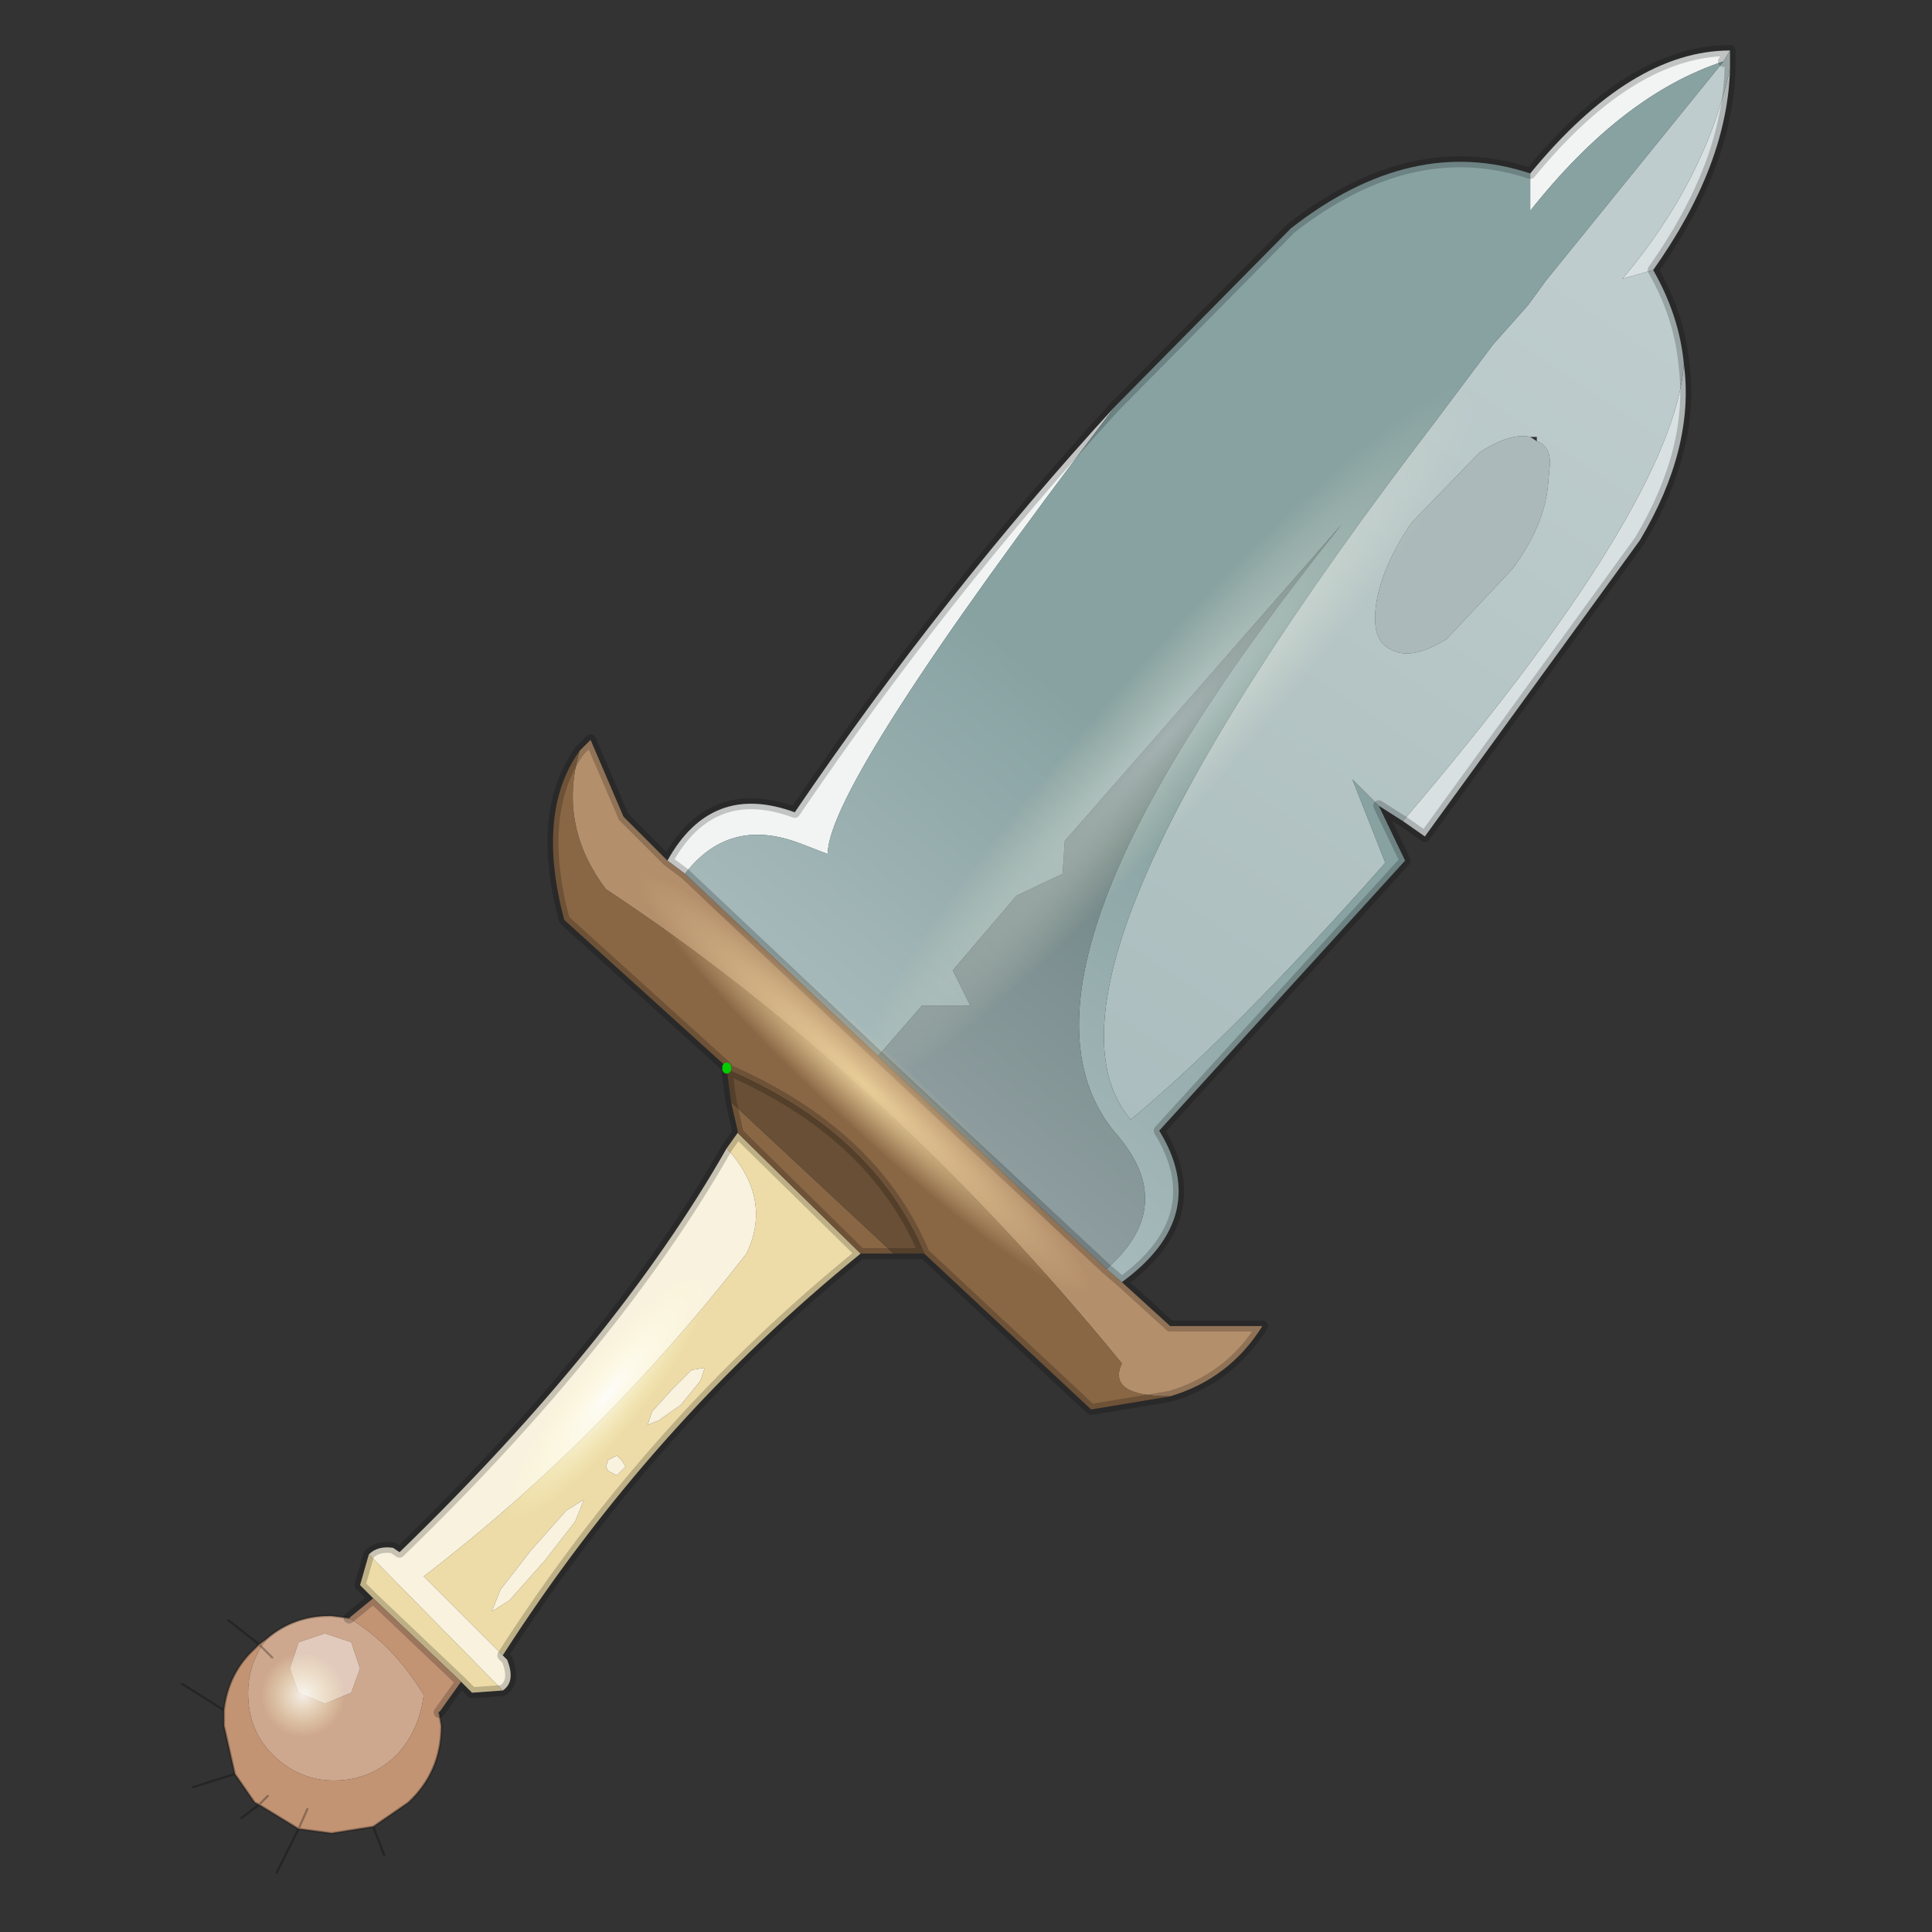 <?xml version="1.0" encoding="UTF-8" standalone="no"?>
<svg xmlns:xlink="http://www.w3.org/1999/xlink" height="440.0px" width="440.0px" xmlns="http://www.w3.org/2000/svg">
  <rect width="100%" height="100%" fill="#333333" stroke="none"/>
  <g transform="matrix(10.0, 0.0, 0.0, 10.0, 0.0, 0.0)">
    <use height="44.0" transform="matrix(1.0, 0.0, 0.0, 1.0, 0.0, 0.0)" width="44.0" xlink:href="#shape0"/>
  </g>
  <defs>
    <g id="shape0" transform="matrix(1.0, 0.0, 0.0, 1.0, 0.0, 0.0)">
      <path d="M44.0 44.0 L0.0 44.0 0.0 0.0 44.0 0.0 44.0 44.0" fill="#33cc33" fill-opacity="0.0" fill-rule="evenodd" stroke="none"/>
      <path d="M39.4 1.15 L39.25 1.4 Q36.95 2.15 34.85 4.8 L34.85 3.95 Q37.15 1.15 39.4 1.15 M15.2 19.6 Q16.2 17.8 18.1 18.5 21.5 13.5 25.4 9.25 18.85 17.85 18.85 19.45 L18.2 19.2 Q16.6 18.6 15.6 19.9 L15.2 19.6" fill="#f2f4f4" fill-rule="evenodd" stroke="none"/>
      <path d="M31.95 18.7 Q38.1 11.5 38.35 8.3 38.6 10.2 37.35 12.3 L32.45 19.05 31.95 18.7 M37.65 6.15 L36.95 6.35 Q38.85 4.1 39.4 1.55 39.35 3.75 37.65 6.15" fill="#d9e0e1" fill-rule="evenodd" stroke="none"/>
      <path d="M16.55 26.15 L16.8 25.8 19.6 28.55 Q14.85 32.4 11.45 37.7 L9.65 35.9 Q13.7 32.8 17.0 28.55 17.6 27.3 16.55 26.15 M11.45 38.5 L10.75 38.55 10.5 38.3 8.5 36.4 8.2 36.1 8.4 35.4 11.45 38.5 M12.9 34.4 L12.1 35.3 11.4 36.2 11.2 36.7 11.6 36.45 12.4 35.55 13.1 34.65 13.3 34.15 12.9 34.4 M14.25 33.4 L14.15 33.25 14.05 33.15 13.85 33.25 13.8 33.4 13.85 33.5 14.05 33.6 14.15 33.5 14.25 33.4 M15.95 31.45 L16.05 31.15 15.75 31.2 15.3 31.65 14.85 32.15 14.75 32.45 15.0 32.35 15.5 32.0 15.95 31.45" fill="#eddca7" fill-rule="evenodd" stroke="none"/>
      <path d="M11.45 37.7 L11.55 37.8 Q11.75 38.3 11.45 38.5 L8.4 35.4 Q8.6 35.2 8.95 35.25 L9.1 35.35 Q14.05 30.55 16.55 26.15 17.6 27.3 17.0 28.55 13.7 32.8 9.65 35.9 L11.45 37.7 M15.95 31.45 L15.5 32.0 15.0 32.35 14.75 32.45 14.85 32.15 15.3 31.65 15.75 31.2 16.05 31.15 15.95 31.45 M14.25 33.4 L14.15 33.5 14.05 33.6 13.85 33.5 13.8 33.4 13.85 33.25 14.05 33.15 14.15 33.25 14.25 33.4 M12.9 34.4 L13.3 34.15 13.1 34.65 12.4 35.55 11.6 36.45 11.2 36.7 11.4 36.2 12.1 35.3 12.9 34.4" fill="#f9f2df" fill-rule="evenodd" stroke="none"/>
      <path d="M6.1 37.3 Q6.7 36.8 7.5 36.8 L7.55 36.8 7.95 36.85 Q8.95 37.45 9.65 38.6 9.55 39.4 9.05 39.95 8.45 40.55 7.6 40.55 6.8 40.55 6.2 39.95 5.65 39.4 5.65 38.55 5.65 38.0 5.95 37.5 L6.1 37.3 M6.2 37.75 L5.95 37.5 6.2 37.75 M8.0 37.4 L7.4 37.2 6.8 37.4 6.6 38.0 6.8 38.55 7.4 38.8 8.0 38.55 8.2 38.0 8.0 37.4" fill="#cea88e" fill-rule="evenodd" stroke="none"/>
      <path d="M25.2 28.9 L25.55 29.2 26.65 30.2 28.75 30.2 Q28.0 31.4 26.65 31.8 25.2 31.8 25.55 31.05 20.15 24.45 13.8 20.25 12.7 18.8 13.2 17.1 L13.45 16.85 14.2 18.6 15.2 19.6 15.6 19.9 20.0 24.05 25.2 28.9" fill="#b48f6b" fill-rule="evenodd" stroke="none"/>
      <path d="M13.2 17.1 Q12.7 18.8 13.8 20.25 20.15 24.45 25.55 31.05 25.2 31.8 26.65 31.8 L24.85 32.1 21.05 28.55 Q19.9 25.8 16.55 24.35 L16.55 24.3 12.85 20.95 Q12.2 18.5 13.2 17.1 M16.8 25.8 L16.8 25.75 16.65 25.1 20.35 28.55 19.6 28.55 16.8 25.8" fill="#896745" fill-rule="evenodd" stroke="none"/>
      <path d="M16.65 25.1 L16.55 24.35 Q19.9 25.8 21.05 28.55 L20.35 28.55 16.65 25.1" fill="#684f35" fill-rule="evenodd" stroke="none"/>
      <path d="M10.5 38.3 L10.0 39.0 10.05 39.3 Q10.05 40.35 9.3 41.05 L8.5 41.6 7.55 41.75 6.8 41.65 7.0 41.2 6.8 41.65 5.9 41.1 5.8 41.05 5.35 40.4 5.1 39.3 5.1 38.95 Q5.2 38.1 5.8 37.55 L5.9 37.45 6.1 37.3 5.95 37.5 Q5.65 38.0 5.65 38.55 5.65 39.4 6.2 39.95 6.8 40.55 7.6 40.55 8.45 40.55 9.05 39.95 9.55 39.4 9.65 38.6 8.95 37.45 7.95 36.85 L8.5 36.4 10.5 38.3 M5.95 37.5 L5.9 37.45 5.95 37.5 M6.1 40.9 L5.9 41.1 6.1 40.9" fill="#c29474" fill-rule="evenodd" stroke="none"/>
      <path d="M8.0 37.4 L8.2 38.0 8.0 38.55 7.4 38.8 6.8 38.55 6.6 38.0 6.8 37.4 7.4 37.2 8.0 37.4" fill="#e1cabb" fill-rule="evenodd" stroke="none"/>
      <path d="M35.0 10.05 Q35.3 10.15 35.3 10.55 L35.25 11.1 Q35.15 12.0 34.45 12.95 L32.95 14.55 Q32.15 15.05 31.7 14.8 31.2 14.6 31.35 13.7 31.5 12.85 32.15 11.9 L33.7 10.3 Q34.4 9.85 34.85 9.95 L35.0 10.05" fill="#abb9ba" fill-rule="evenodd" stroke="none"/>
      <path d="M39.25 1.4 L39.4 1.15 39.4 1.55 Q38.85 4.1 36.95 6.35 L37.65 6.15 Q38.25 7.2 38.35 8.3 38.1 11.5 31.95 18.7 L31.4 18.35 30.8 17.75 31.55 19.65 Q28.1 23.55 25.75 25.5 23.0 22.25 32.65 9.65 L34.0 7.85 34.8 6.95 35.2 6.4 39.25 1.4 M34.85 9.95 Q34.4 9.85 33.7 10.3 L32.15 11.9 Q31.5 12.85 31.35 13.7 31.2 14.6 31.7 14.8 32.15 15.05 32.95 14.55 L34.45 12.95 Q35.15 12.0 35.25 11.1 L35.3 10.55 Q35.3 10.15 35.0 10.05 L35.0 9.95 34.85 9.95" fill="url(#gradient0)" fill-rule="evenodd" stroke="none"/>
      <path d="M34.85 3.95 L34.85 4.8 Q36.95 2.15 39.25 1.4 L35.2 6.4 34.8 6.95 34.0 7.85 32.65 9.65 Q23.0 22.25 25.75 25.5 28.1 23.55 31.55 19.65 L30.8 17.75 31.4 18.35 32.0 19.6 26.4 25.75 Q27.6 27.7 25.55 29.2 L25.2 28.9 Q26.85 27.45 25.4 25.8 22.35 22.15 30.55 11.95 L24.25 19.15 24.2 19.9 23.15 20.4 21.7 22.1 22.1 22.9 21.0 22.9 20.0 24.05 15.6 19.9 Q16.6 18.6 18.2 19.2 L18.85 19.45 Q18.85 17.85 25.4 9.25 L29.4 5.2 Q32.15 3.05 34.85 3.95" fill="url(#gradient1)" fill-rule="evenodd" stroke="none"/>
      <path d="M20.0 24.05 L21.0 22.9 22.1 22.9 21.7 22.1 23.15 20.4 24.2 19.9 24.25 19.15 30.55 11.95 Q22.35 22.15 25.4 25.8 26.85 27.45 25.2 28.9 L20.0 24.05" fill="url(#gradient2)" fill-rule="evenodd" stroke="none"/>
      <path d="M16.55 24.35 L16.55 24.3" fill="none" stroke="#00ff00" stroke-linecap="round" stroke-linejoin="round" stroke-width="0.2"/>
      <path d="M39.25 1.4 L39.4 1.15 Q37.15 1.15 34.85 3.95 M31.4 18.35 L31.95 18.7 M38.35 8.3 Q38.25 7.2 37.65 6.15 39.35 3.75 39.4 1.55 L39.4 1.15 M25.4 9.25 L29.4 5.2 Q32.15 3.05 34.85 3.95 M25.2 28.9 L25.55 29.2 Q27.6 27.7 26.4 25.75 L32.0 19.6 31.4 18.35 M38.35 8.3 Q38.6 10.2 37.35 12.3 L32.45 19.05 31.95 18.7 M26.65 31.8 Q28.0 31.4 28.75 30.2 L26.65 30.2 25.55 29.2 M13.2 17.1 L13.45 16.85 14.2 18.6 15.2 19.6 Q16.2 17.8 18.1 18.5 21.5 13.5 25.4 9.25 M15.6 19.9 L20.0 24.05 25.2 28.9 M15.2 19.6 L15.6 19.9 M16.55 24.3 L12.85 20.95 Q12.2 18.5 13.2 17.1 M16.55 26.15 L16.8 25.8 16.8 25.75 16.65 25.1 16.55 24.35 M20.35 28.55 L19.6 28.55 Q14.85 32.4 11.45 37.7 L11.55 37.8 Q11.75 38.3 11.45 38.5 L10.75 38.55 10.5 38.3 10.0 39.0 M21.05 28.55 L20.35 28.55 M16.55 26.15 Q14.05 30.55 9.1 35.35 L8.95 35.25 Q8.6 35.2 8.4 35.4 L8.2 36.1 8.5 36.4 10.5 38.3 M16.8 25.8 L19.6 28.55 M21.05 28.55 Q19.9 25.8 16.55 24.35 M7.95 36.85 L8.5 36.4 M26.65 31.8 L24.85 32.1 21.05 28.55" fill="none" stroke="#000000" stroke-linecap="round" stroke-linejoin="round" stroke-opacity="0.2" stroke-width="0.25"/>
      <path d="M10.0 39.0 L10.05 39.3 Q10.05 40.35 9.3 41.05 L8.5 41.6 8.75 42.25 M7.95 36.85 L7.55 36.8 7.5 36.8 Q6.7 36.8 6.1 37.3 L5.9 37.45 5.95 37.5 6.2 37.75 M5.1 38.95 Q5.2 38.1 5.8 37.55 L5.9 37.45 5.2 36.9 M7.0 41.2 L6.8 41.65 7.55 41.75 8.5 41.6 M5.9 41.1 L5.8 41.05 5.35 40.4 4.4 40.7 M5.9 41.1 L5.5 41.4 M5.9 41.1 L6.1 40.9 M6.8 41.65 L6.3 42.65 M6.8 41.65 L5.9 41.1 M5.35 40.4 L5.1 39.3 5.1 38.95 4.15 38.35" fill="none" stroke="#000000" stroke-linecap="round" stroke-linejoin="round" stroke-opacity="0.282" stroke-width="0.05"/>
      <path d="M39.5 2.85 Q38.9 5.15 35.1 10.5 30.75 16.4 25.35 22.25 19.85 28.2 16.55 30.5 L13.8 30.45 Q14.1 28.25 18.4 22.5 22.25 17.15 27.65 11.4 33.1 5.5 36.6 2.9 L39.5 2.85" fill="url(#gradient3)" fill-rule="evenodd" stroke="none"/>
      <path d="M11.2 15.8 Q12.65 16.05 16.25 19.1 19.6 21.8 23.2 25.55 26.85 29.35 28.4 31.8 29.85 34.2 28.3 33.7 26.8 33.25 23.45 30.6 19.75 27.5 16.1 23.7 12.4 19.9 11.05 17.6 9.6 15.25 11.2 15.8" fill="url(#gradient4)" fill-rule="evenodd" stroke="none"/>
      <path d="M18.2 26.95 Q18.35 27.85 17.3 29.75 L14.25 33.85 Q12.4 35.9 11.0 36.65 9.6 37.45 9.5 36.5 9.25 35.65 10.45 33.6 11.55 31.7 13.35 29.7 15.2 27.7 16.6 26.85 18.1 26.05 18.2 26.95" fill="url(#gradient5)" fill-rule="evenodd" stroke="none"/>
      <path d="M4.9 38.5 Q4.85 37.8 5.35 37.25 5.95 36.75 6.75 36.7 7.65 36.75 8.2 37.3 8.75 37.85 8.85 38.6 8.85 39.4 8.3 39.95 7.8 40.5 7.0 40.45 6.15 40.45 5.55 39.85 4.9 39.3 4.9 38.5" fill="url(#gradient6)" fill-rule="evenodd" stroke="none"/>
    </g>
    <linearGradient gradientTransform="matrix(-0.008, 0.011, -0.003, -0.002, 31.05, 16.15)" gradientUnits="userSpaceOnUse" id="gradient0" spreadMethod="pad" x1="-819.2" x2="819.2">
      <stop offset="0.0" stop-color="#becccd"/>
      <stop offset="1.0" stop-color="#abbdbe"/>
    </linearGradient>
    <linearGradient gradientTransform="matrix(-0.004, 0.005, -0.006, -0.005, 22.95, 21.55)" gradientUnits="userSpaceOnUse" id="gradient1" spreadMethod="pad" x1="-819.2" x2="819.2">
      <stop offset="0.0" stop-color="#88a2a2"/>
      <stop offset="1.0" stop-color="#abbdbe"/>
    </linearGradient>
    <linearGradient gradientTransform="matrix(-0.004, 0.005, -0.006, -0.005, 22.95, 21.55)" gradientUnits="userSpaceOnUse" id="gradient2" spreadMethod="pad" x1="-819.2" x2="819.2">
      <stop offset="0.0" stop-color="#6d8282"/>
      <stop offset="1.0" stop-color="#92a1a3"/>
    </linearGradient>
    <radialGradient cx="0" cy="0" gradientTransform="matrix(-0.002, 0.009, -0.021, 0.022, 26.6, 16.75)" gradientUnits="userSpaceOnUse" id="gradient3" r="819.2" spreadMethod="pad">
      <stop offset="0.0" stop-color="#ffffff" stop-opacity="0.38"/>
      <stop offset="0.412" stop-color="#ffffcc" stop-opacity="0.0"/>
    </radialGradient>
    <radialGradient cx="0" cy="0" gradientTransform="matrix(-0.006, -0.002, -0.014, -0.014, 19.7, 24.7)" gradientUnits="userSpaceOnUse" id="gradient4" r="819.2" spreadMethod="pad">
      <stop offset="0.0" stop-color="#e8cd98"/>
      <stop offset="0.412" stop-color="#e8cd98" stop-opacity="0.0"/>
    </radialGradient>
    <radialGradient cx="0" cy="0" gradientTransform="matrix(7.0E-4, 0.003, -0.007, 0.008, 13.85, 31.75)" gradientUnits="userSpaceOnUse" id="gradient5" r="819.2" spreadMethod="pad">
      <stop offset="0.0" stop-color="#ffffff" stop-opacity="0.8"/>
      <stop offset="0.412" stop-color="#ffffcc" stop-opacity="0.0"/>
    </radialGradient>
    <radialGradient cx="0" cy="0" gradientTransform="matrix(0.002, 0.002, -0.002, 0.002, 6.9, 38.6)" gradientUnits="userSpaceOnUse" id="gradient6" r="819.2" spreadMethod="pad">
      <stop offset="0.0" stop-color="#ffffff" stop-opacity="0.8"/>
      <stop offset="0.412" stop-color="#ffffcc" stop-opacity="0.0"/>
    </radialGradient>
  </defs>
</svg>
